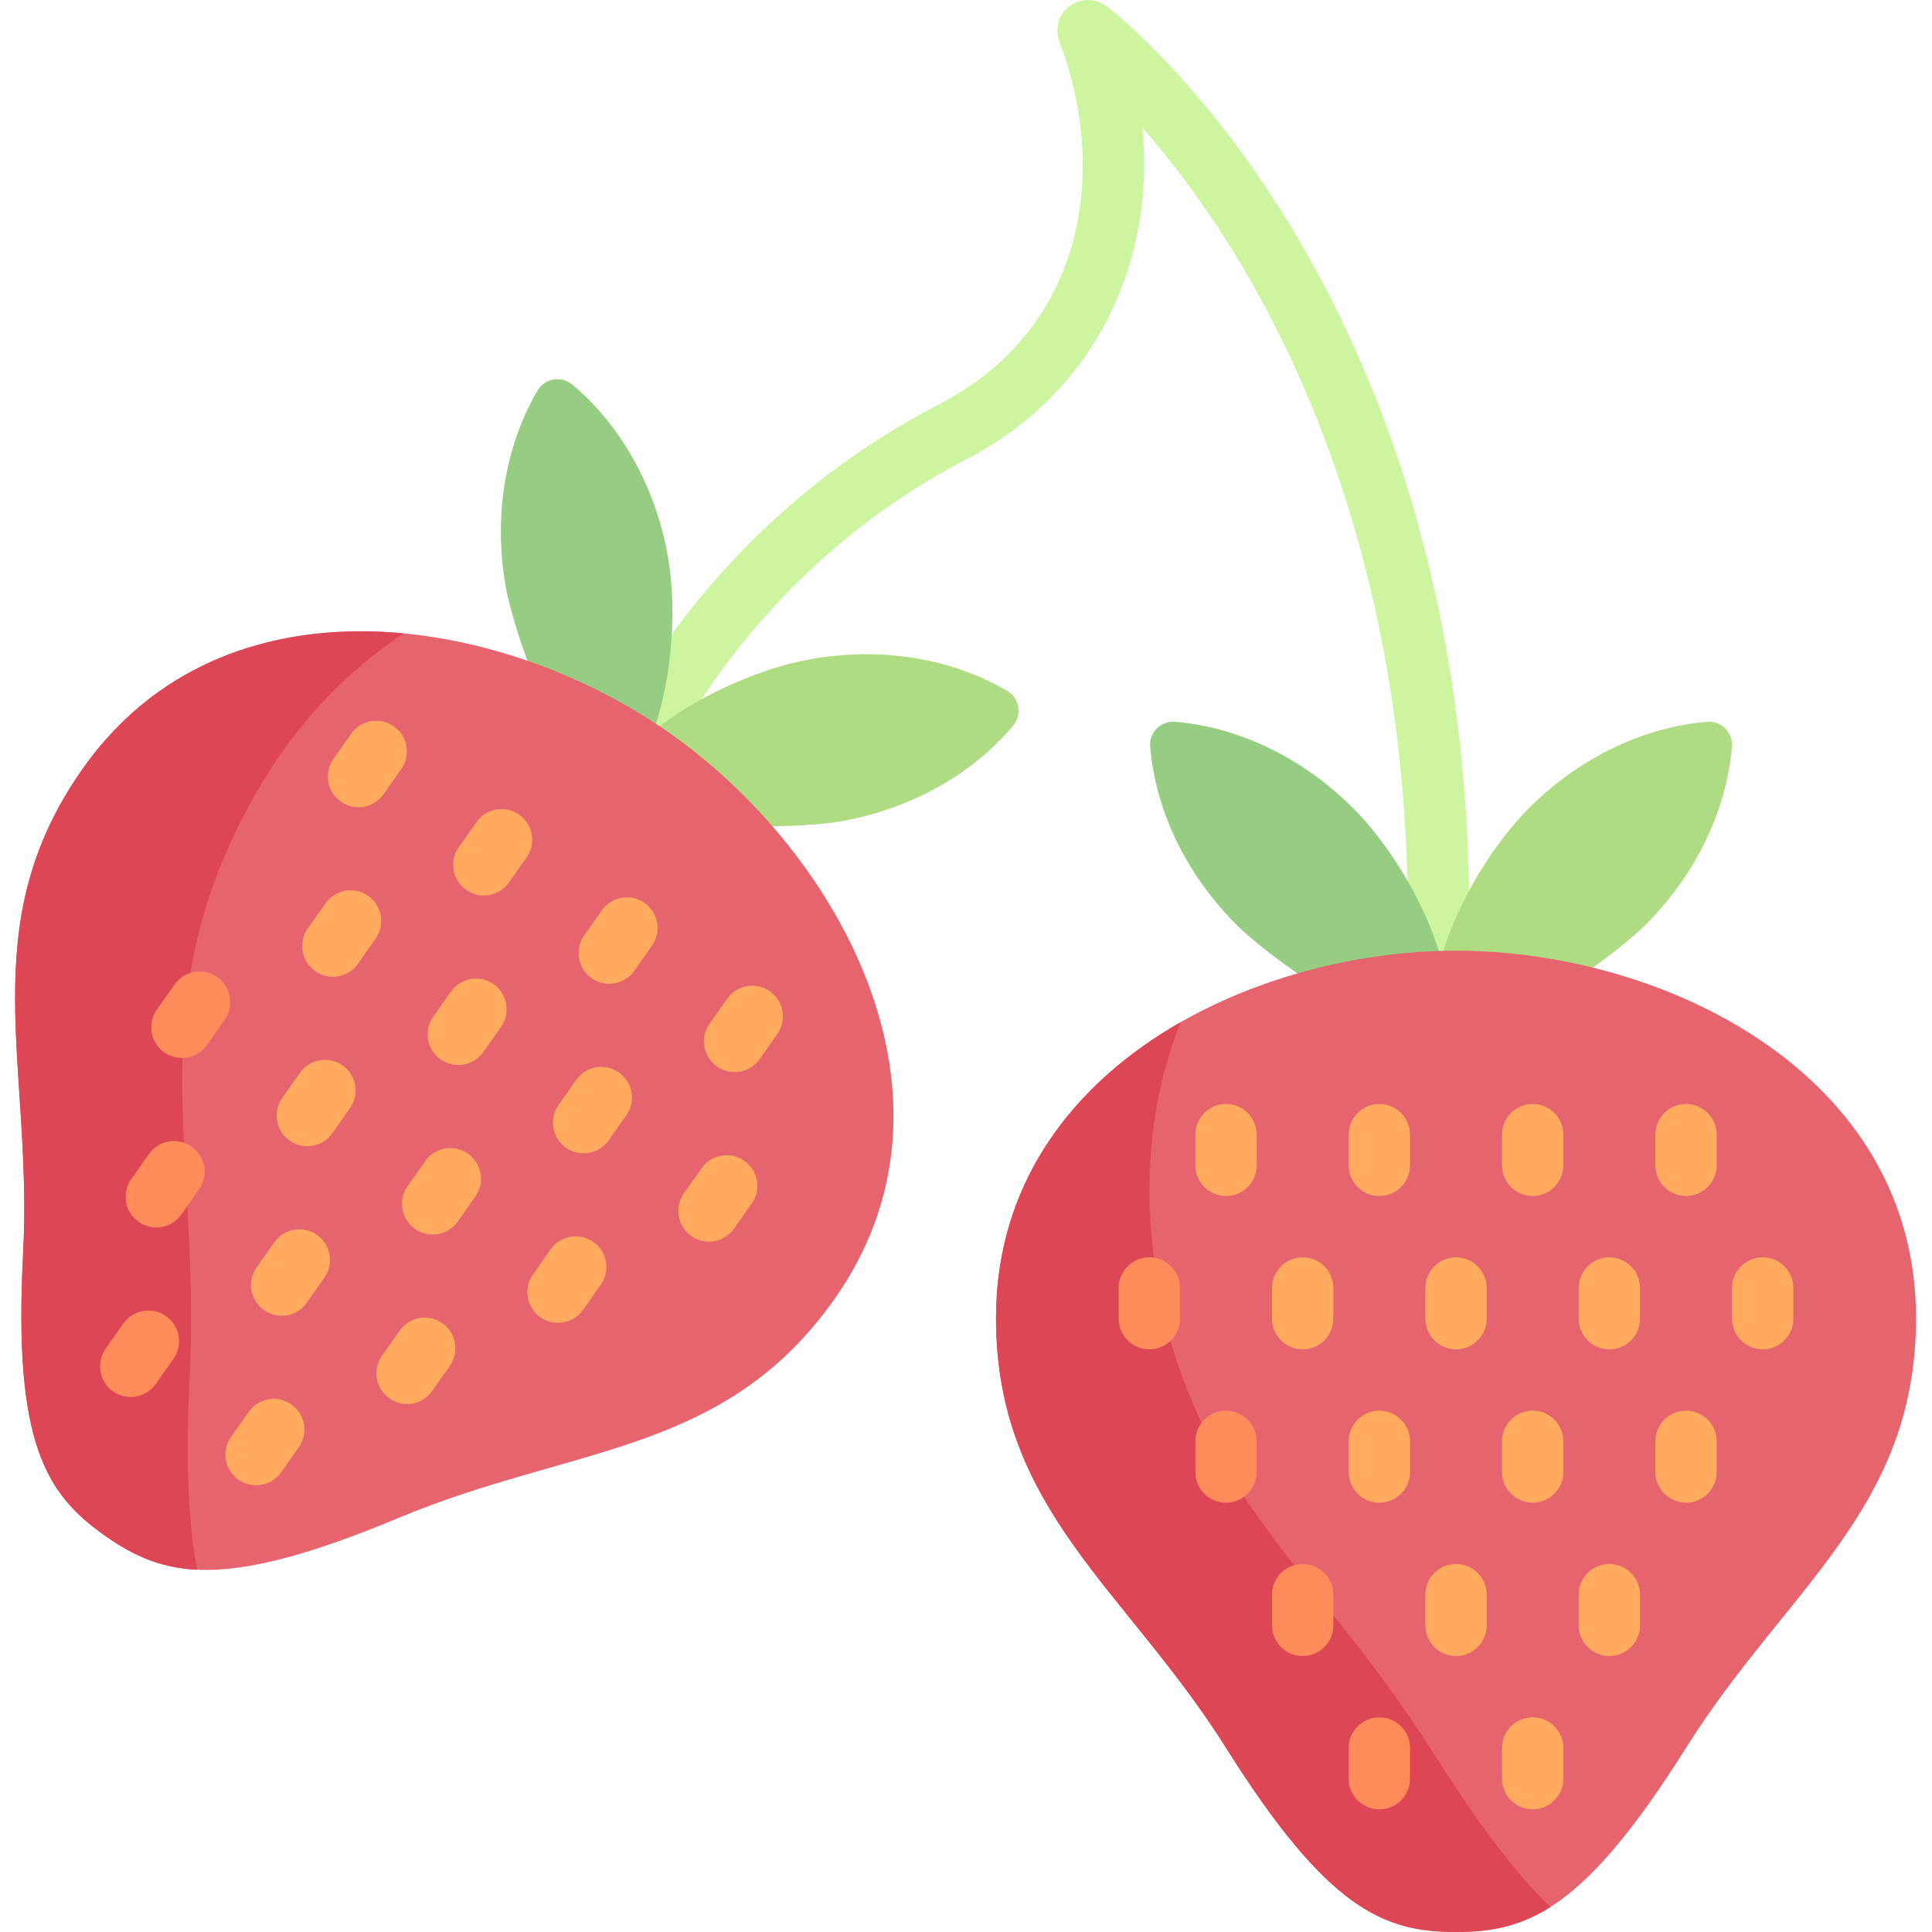 <svg height="512pt" viewBox="-4 0 512 512.001" width="512pt" xmlns="http://www.w3.org/2000/svg"><path d="m377.125 262.098c-.066 0-.129 0-.191 0-4.492-.113-8.039-3.836-7.938-8.32 2.047-86.488-22.414-146.891-43.285-182.34-9.422-15.996-18.984-28.496-26.961-37.652 3.578 36.922-13.516 70.809-46.578 87.891-55.77 28.82-78.254 77.449-78.477 77.941-1.848 4.09-6.668 5.914-10.754 4.059-4.086-1.852-5.906-6.668-4.055-10.754.992-2.199 25.086-54.305 85.824-85.684 39.738-20.535 44.723-63.113 32.039-96.203-1.301-3.395-.188-7.234 2.715-9.414 2.914-2.184 6.906-2.152 9.805.039 4.086 3.121 100.094 78.34 95.98 252.5-.102 4.418-3.723 7.938-8.125 7.938zm0 0" fill="#cdf5a0"/><path d="m401.188 214.176c13.84-13.844 30.922-21.527 47.164-22.891 3.805-.316 6.949 2.828 6.629 6.629-1.363 16.242-9.047 33.324-22.887 47.168-4.824 4.82-15.164 12.613-20.582 15.66l-34.539-3.051c3.387-15.574 13.832-33.133 24.215-43.516zm0 0" fill="#afdc82"/><path d="m354.598 214.176c-13.844-13.844-30.922-21.527-47.164-22.891-3.805-.316-6.949 2.828-6.629 6.629 1.363 16.242 9.047 33.324 22.887 47.168 4.824 4.82 15.164 12.613 20.582 15.66l34.539-3.051c-3.383-15.574-13.832-33.133-24.215-43.516zm0 0" fill="#96cd82"/><path d="m381.863 512c19.215 0 34.102-6.102 60.953-48.809 26.531-42.207 60.953-63.047 60.953-113.891 0-65.078-67.172-97.363-121.906-97.363s-121.906 32.285-121.906 97.363c0 50.844 34.422 71.684 60.953 113.891 26.848 42.707 41.734 48.809 60.953 48.809zm0 0" fill="#e6646e"/><path d="m375.691 464.309c-31.508-49.945-68.285-72.547-74.43-135.801-2.109-21.719 1.016-40.941 7.566-57.586-27.957 15.984-48.871 42.102-48.871 78.379 0 50.844 34.422 71.684 60.953 113.891 26.848 42.707 41.734 48.809 60.953 48.809 8.699 0 16.543-1.281 24.98-6.609-8.676-8.363-18.664-21.289-31.152-41.082zm0 0" fill="#dc4655"/><path d="m381.863 357.586c-4.492 0-8.129-3.633-8.129-8.125v-8.129c0-4.488 3.637-8.125 8.129-8.125 4.492 0 8.125 3.637 8.125 8.125v8.129c0 4.492-3.633 8.125-8.125 8.125zm0 0" fill="#ffaa5f"/><path d="m463.133 357.586c-4.492 0-8.129-3.633-8.129-8.125v-8.129c0-4.488 3.637-8.125 8.129-8.125 4.492 0 8.125 3.637 8.125 8.125v8.129c0 4.492-3.633 8.125-8.125 8.125zm0 0" fill="#ffaa5f"/><path d="m300.594 357.586c-4.492 0-8.129-3.633-8.129-8.125v-8.129c0-4.488 3.637-8.125 8.129-8.125 4.488 0 8.125 3.637 8.125 8.125v8.129c0 4.492-3.637 8.125-8.125 8.125zm0 0" fill="#ff8c5a"/><path d="m341.227 357.586c-4.492 0-8.125-3.633-8.125-8.125v-8.129c0-4.488 3.633-8.125 8.125-8.125 4.492 0 8.129 3.637 8.129 8.125v8.129c0 4.492-3.637 8.125-8.129 8.125zm0 0" fill="#ffaa5f"/><path d="m422.496 357.586c-4.492 0-8.125-3.633-8.125-8.125v-8.129c0-4.488 3.633-8.125 8.125-8.125 4.492 0 8.129 3.637 8.129 8.125v8.129c0 4.492-3.637 8.125-8.129 8.125zm0 0" fill="#ffaa5f"/><path d="m381.863 438.859c-4.492 0-8.129-3.637-8.129-8.129v-8.125c0-4.492 3.637-8.129 8.129-8.129 4.492 0 8.125 3.637 8.125 8.129v8.125c0 4.492-3.633 8.129-8.125 8.129zm0 0" fill="#ffaa5f"/><path d="m341.227 438.859c-4.492 0-8.125-3.637-8.125-8.129v-8.125c0-4.492 3.633-8.129 8.125-8.129 4.492 0 8.129 3.637 8.129 8.129v8.125c0 4.492-3.637 8.129-8.129 8.129zm0 0" fill="#ff8c5a"/><path d="m422.496 438.859c-4.492 0-8.125-3.637-8.125-8.129v-8.125c0-4.492 3.633-8.129 8.125-8.129 4.492 0 8.129 3.637 8.129 8.129v8.125c0 4.492-3.637 8.129-8.129 8.129zm0 0" fill="#ffaa5f"/><path d="m402.18 398.223c-4.492 0-8.125-3.637-8.125-8.125v-8.129c0-4.492 3.633-8.125 8.125-8.125 4.492 0 8.129 3.633 8.129 8.125v8.129c0 4.488-3.637 8.125-8.129 8.125zm0 0" fill="#ffaa5f"/><path d="m320.91 398.223c-4.492 0-8.129-3.637-8.129-8.125v-8.129c0-4.492 3.637-8.125 8.129-8.125 4.492 0 8.125 3.633 8.125 8.125v8.129c0 4.488-3.633 8.125-8.125 8.125zm0 0" fill="#ff8c5a"/><g fill="#ffaa5f"><path d="m361.543 398.223c-4.488 0-8.125-3.637-8.125-8.125v-8.129c0-4.492 3.637-8.125 8.125-8.125 4.492 0 8.129 3.633 8.129 8.125v8.129c0 4.488-3.637 8.125-8.129 8.125zm0 0"/><path d="m442.816 398.223c-4.492 0-8.129-3.637-8.129-8.125v-8.129c0-4.492 3.637-8.125 8.129-8.125 4.492 0 8.125 3.633 8.125 8.125v8.129c0 4.488-3.633 8.125-8.125 8.125zm0 0"/><path d="m402.18 316.953c-4.492 0-8.125-3.637-8.125-8.129v-8.125c0-4.492 3.633-8.129 8.125-8.129 4.492 0 8.129 3.637 8.129 8.129v8.125c0 4.492-3.637 8.129-8.129 8.129zm0 0"/><path d="m320.91 316.953c-4.492 0-8.129-3.637-8.129-8.129v-8.125c0-4.492 3.637-8.129 8.129-8.129 4.492 0 8.125 3.637 8.125 8.129v8.125c0 4.492-3.633 8.129-8.125 8.129zm0 0"/><path d="m361.543 316.953c-4.488 0-8.125-3.637-8.125-8.129v-8.125c0-4.492 3.637-8.129 8.125-8.129 4.492 0 8.129 3.637 8.129 8.129v8.125c0 4.492-3.637 8.129-8.129 8.129zm0 0"/><path d="m442.816 316.953c-4.492 0-8.129-3.637-8.129-8.129v-8.125c0-4.492 3.637-8.129 8.129-8.129 4.492 0 8.125 3.637 8.125 8.129v8.125c0 4.492-3.633 8.129-8.125 8.129zm0 0"/><path d="m402.18 479.492c-4.492 0-8.125-3.633-8.125-8.125v-8.129c0-4.492 3.633-8.125 8.125-8.125 4.492 0 8.129 3.633 8.129 8.125v8.129c0 4.492-3.637 8.125-8.129 8.125zm0 0"/></g><path d="m361.543 479.492c-4.488 0-8.125-3.633-8.125-8.125v-8.129c0-4.492 3.637-8.125 8.125-8.125 4.492 0 8.129 3.633 8.129 8.125v8.129c0 4.492-3.637 8.125-8.129 8.125zm0 0" fill="#ff8c5a"/><path d="m211.148 174.633c19.289-3.348 37.676.207 51.742 8.445 3.293 1.926 4.055 6.312 1.602 9.234-10.465 12.496-26.582 22.035-45.871 25.383-6.719 1.168-19.66 1.582-25.844.953l-26.488-22.379c11.738-10.785 30.391-19.125 44.859-21.637zm0 0" fill="#afdc82"/><path d="m173.059 147.809c-3.348-19.289-12.891-35.406-25.383-45.875-2.926-2.449-7.309-1.688-9.238 1.605-8.238 14.062-11.793 32.453-8.445 51.742 1.168 6.719 5.137 19.043 7.812 24.652l29.992 17.398c6.199-14.688 7.77-35.055 5.262-49.523zm0 0" fill="#96cd82"/><path d="m23.859 407.004c15.711 11.066 31.395 14.648 77.938-4.809 45.996-19.23 86.137-16.449 115.414-58.02 37.473-53.207 1.145-118.281-43.605-149.797s-118.258-43.797-155.73 9.41c-29.277 41.57-13.137 78.43-15.746 128.211-2.641 50.379 6.016 63.938 21.73 75.004zm0 0" fill="#e6646e"/><path d="m46.277 364.461c2.996-58.977-14.059-98.633 17.34-153.887 10.781-18.973 24.453-32.879 39.395-42.715-32.059-3.027-64.25 6.27-85.141 35.93-29.273 41.57-13.133 78.43-15.742 128.211-2.641 50.379 6.016 63.938 21.73 75.004 7.113 5.012 14.434 8.496 24.398 8.996-2.273-11.832-3.168-28.168-1.98-51.539zm0 0" fill="#dc4655"/><path d="m112.77 280.758c-3.672-2.586-4.551-7.648-1.965-11.324l4.68-6.645c2.586-3.672 7.652-4.551 11.324-1.965 3.672 2.586 4.551 7.652 1.965 11.324l-4.68 6.645c-2.586 3.672-7.652 4.551-11.324 1.965zm0 0" fill="#ffaa5f"/><path d="m179.215 327.555c-3.672-2.586-4.551-7.652-1.965-11.324l4.68-6.645c2.59-3.676 7.652-4.555 11.324-1.965 3.676 2.586 4.555 7.648 1.965 11.324l-4.68 6.645c-2.586 3.672-7.652 4.551-11.324 1.965zm0 0" fill="#ffaa5f"/><path d="m79.547 257.359c-3.672-2.586-4.551-7.648-1.965-11.324l4.68-6.645c2.586-3.672 7.652-4.551 11.324-1.965 3.672 2.59 4.551 7.652 1.965 11.324l-4.68 6.645c-2.586 3.676-7.652 4.555-11.324 1.965zm0 0" fill="#ffaa5f"/><path d="m145.992 304.156c-3.672-2.586-4.551-7.652-1.965-11.324l4.68-6.645c2.586-3.672 7.652-4.551 11.324-1.965 3.672 2.586 4.551 7.648 1.965 11.324l-4.68 6.645c-2.586 3.672-7.652 4.551-11.324 1.965zm0 0" fill="#ffaa5f"/><path d="m65.977 347.203c-3.676-2.586-4.555-7.648-1.965-11.324l4.68-6.645c2.586-3.672 7.648-4.551 11.324-1.965 3.672 2.586 4.551 7.652 1.965 11.324l-4.68 6.645c-2.59 3.672-7.652 4.551-11.324 1.965zm0 0" fill="#ffaa5f"/><path d="m32.75 323.809c-3.672-2.59-4.551-7.652-1.965-11.324l4.684-6.648c2.586-3.672 7.648-4.551 11.32-1.965 3.676 2.59 4.555 7.652 1.965 11.324l-4.68 6.648c-2.586 3.672-7.648 4.551-11.324 1.965zm0 0" fill="#ff8c5a"/><path d="m99.199 370.602c-3.676-2.586-4.555-7.652-1.965-11.324l4.68-6.645c2.586-3.672 7.648-4.551 11.324-1.965 3.672 2.586 4.551 7.652 1.965 11.324l-4.68 6.645c-2.59 3.672-7.652 4.551-11.324 1.965zm0 0" fill="#ffaa5f"/><path d="m105.984 325.68c-3.672-2.586-4.551-7.652-1.965-11.324l4.68-6.645c2.586-3.672 7.652-4.551 11.324-1.965 3.672 2.586 4.551 7.652 1.965 11.324l-4.68 6.645c-2.586 3.672-7.652 4.551-11.324 1.965zm0 0" fill="#ffaa5f"/><path d="m39.539 278.887c-3.676-2.59-4.555-7.652-1.965-11.324l4.68-6.648c2.586-3.672 7.648-4.551 11.324-1.965 3.672 2.59 4.551 7.652 1.965 11.324l-4.68 6.645c-2.586 3.676-7.652 4.555-11.324 1.969zm0 0" fill="#ff8c5a"/><path d="m72.762 302.281c-3.676-2.586-4.555-7.648-1.965-11.324l4.68-6.645c2.586-3.672 7.648-4.551 11.324-1.965 3.672 2.59 4.551 7.652 1.965 11.324l-4.68 6.645c-2.586 3.672-7.652 4.551-11.324 1.965zm0 0" fill="#ffaa5f"/><path d="m139.207 349.078c-3.672-2.586-4.551-7.652-1.965-11.324l4.68-6.645c2.586-3.672 7.652-4.551 11.324-1.965 3.672 2.586 4.551 7.648 1.965 11.324l-4.68 6.645c-2.586 3.672-7.652 4.551-11.324 1.965zm0 0" fill="#ffaa5f"/><path d="m152.777 259.234c-3.672-2.586-4.551-7.652-1.965-11.324l4.68-6.645c2.59-3.672 7.652-4.551 11.324-1.965 3.676 2.586 4.555 7.652 1.965 11.324l-4.68 6.645c-2.586 3.672-7.648 4.551-11.324 1.965zm0 0" fill="#ffaa5f"/><path d="m86.332 212.438c-3.672-2.586-4.551-7.648-1.965-11.324l4.684-6.645c2.586-3.672 7.648-4.551 11.32-1.965 3.676 2.59 4.555 7.652 1.965 11.324l-4.68 6.645c-2.586 3.676-7.652 4.555-11.324 1.965zm0 0" fill="#ffaa5f"/><path d="m119.555 235.836c-3.672-2.586-4.551-7.648-1.965-11.324l4.68-6.645c2.59-3.672 7.652-4.551 11.324-1.965 3.676 2.586 4.555 7.652 1.965 11.324l-4.68 6.645c-2.586 3.672-7.648 4.555-11.324 1.965zm0 0" fill="#ffaa5f"/><path d="m186 282.633c-3.672-2.59-4.551-7.652-1.965-11.324l4.684-6.645c2.586-3.676 7.648-4.555 11.32-1.965 3.676 2.586 4.555 7.648 1.965 11.324l-4.68 6.645c-2.586 3.672-7.648 4.551-11.324 1.965zm0 0" fill="#ffaa5f"/><path d="m59.188 392.125c-3.672-2.586-4.551-7.648-1.965-11.324l4.68-6.645c2.586-3.672 7.652-4.551 11.324-1.965 3.672 2.586 4.551 7.652 1.965 11.324l-4.68 6.645c-2.586 3.672-7.652 4.551-11.324 1.965zm0 0" fill="#ffaa5f"/><path d="m25.965 368.727c-3.672-2.586-4.551-7.648-1.965-11.324l4.68-6.645c2.59-3.672 7.652-4.551 11.324-1.965 3.676 2.586 4.555 7.652 1.965 11.324l-4.68 6.645c-2.586 3.676-7.652 4.555-11.324 1.965zm0 0" fill="#ff8c5a"/></svg>